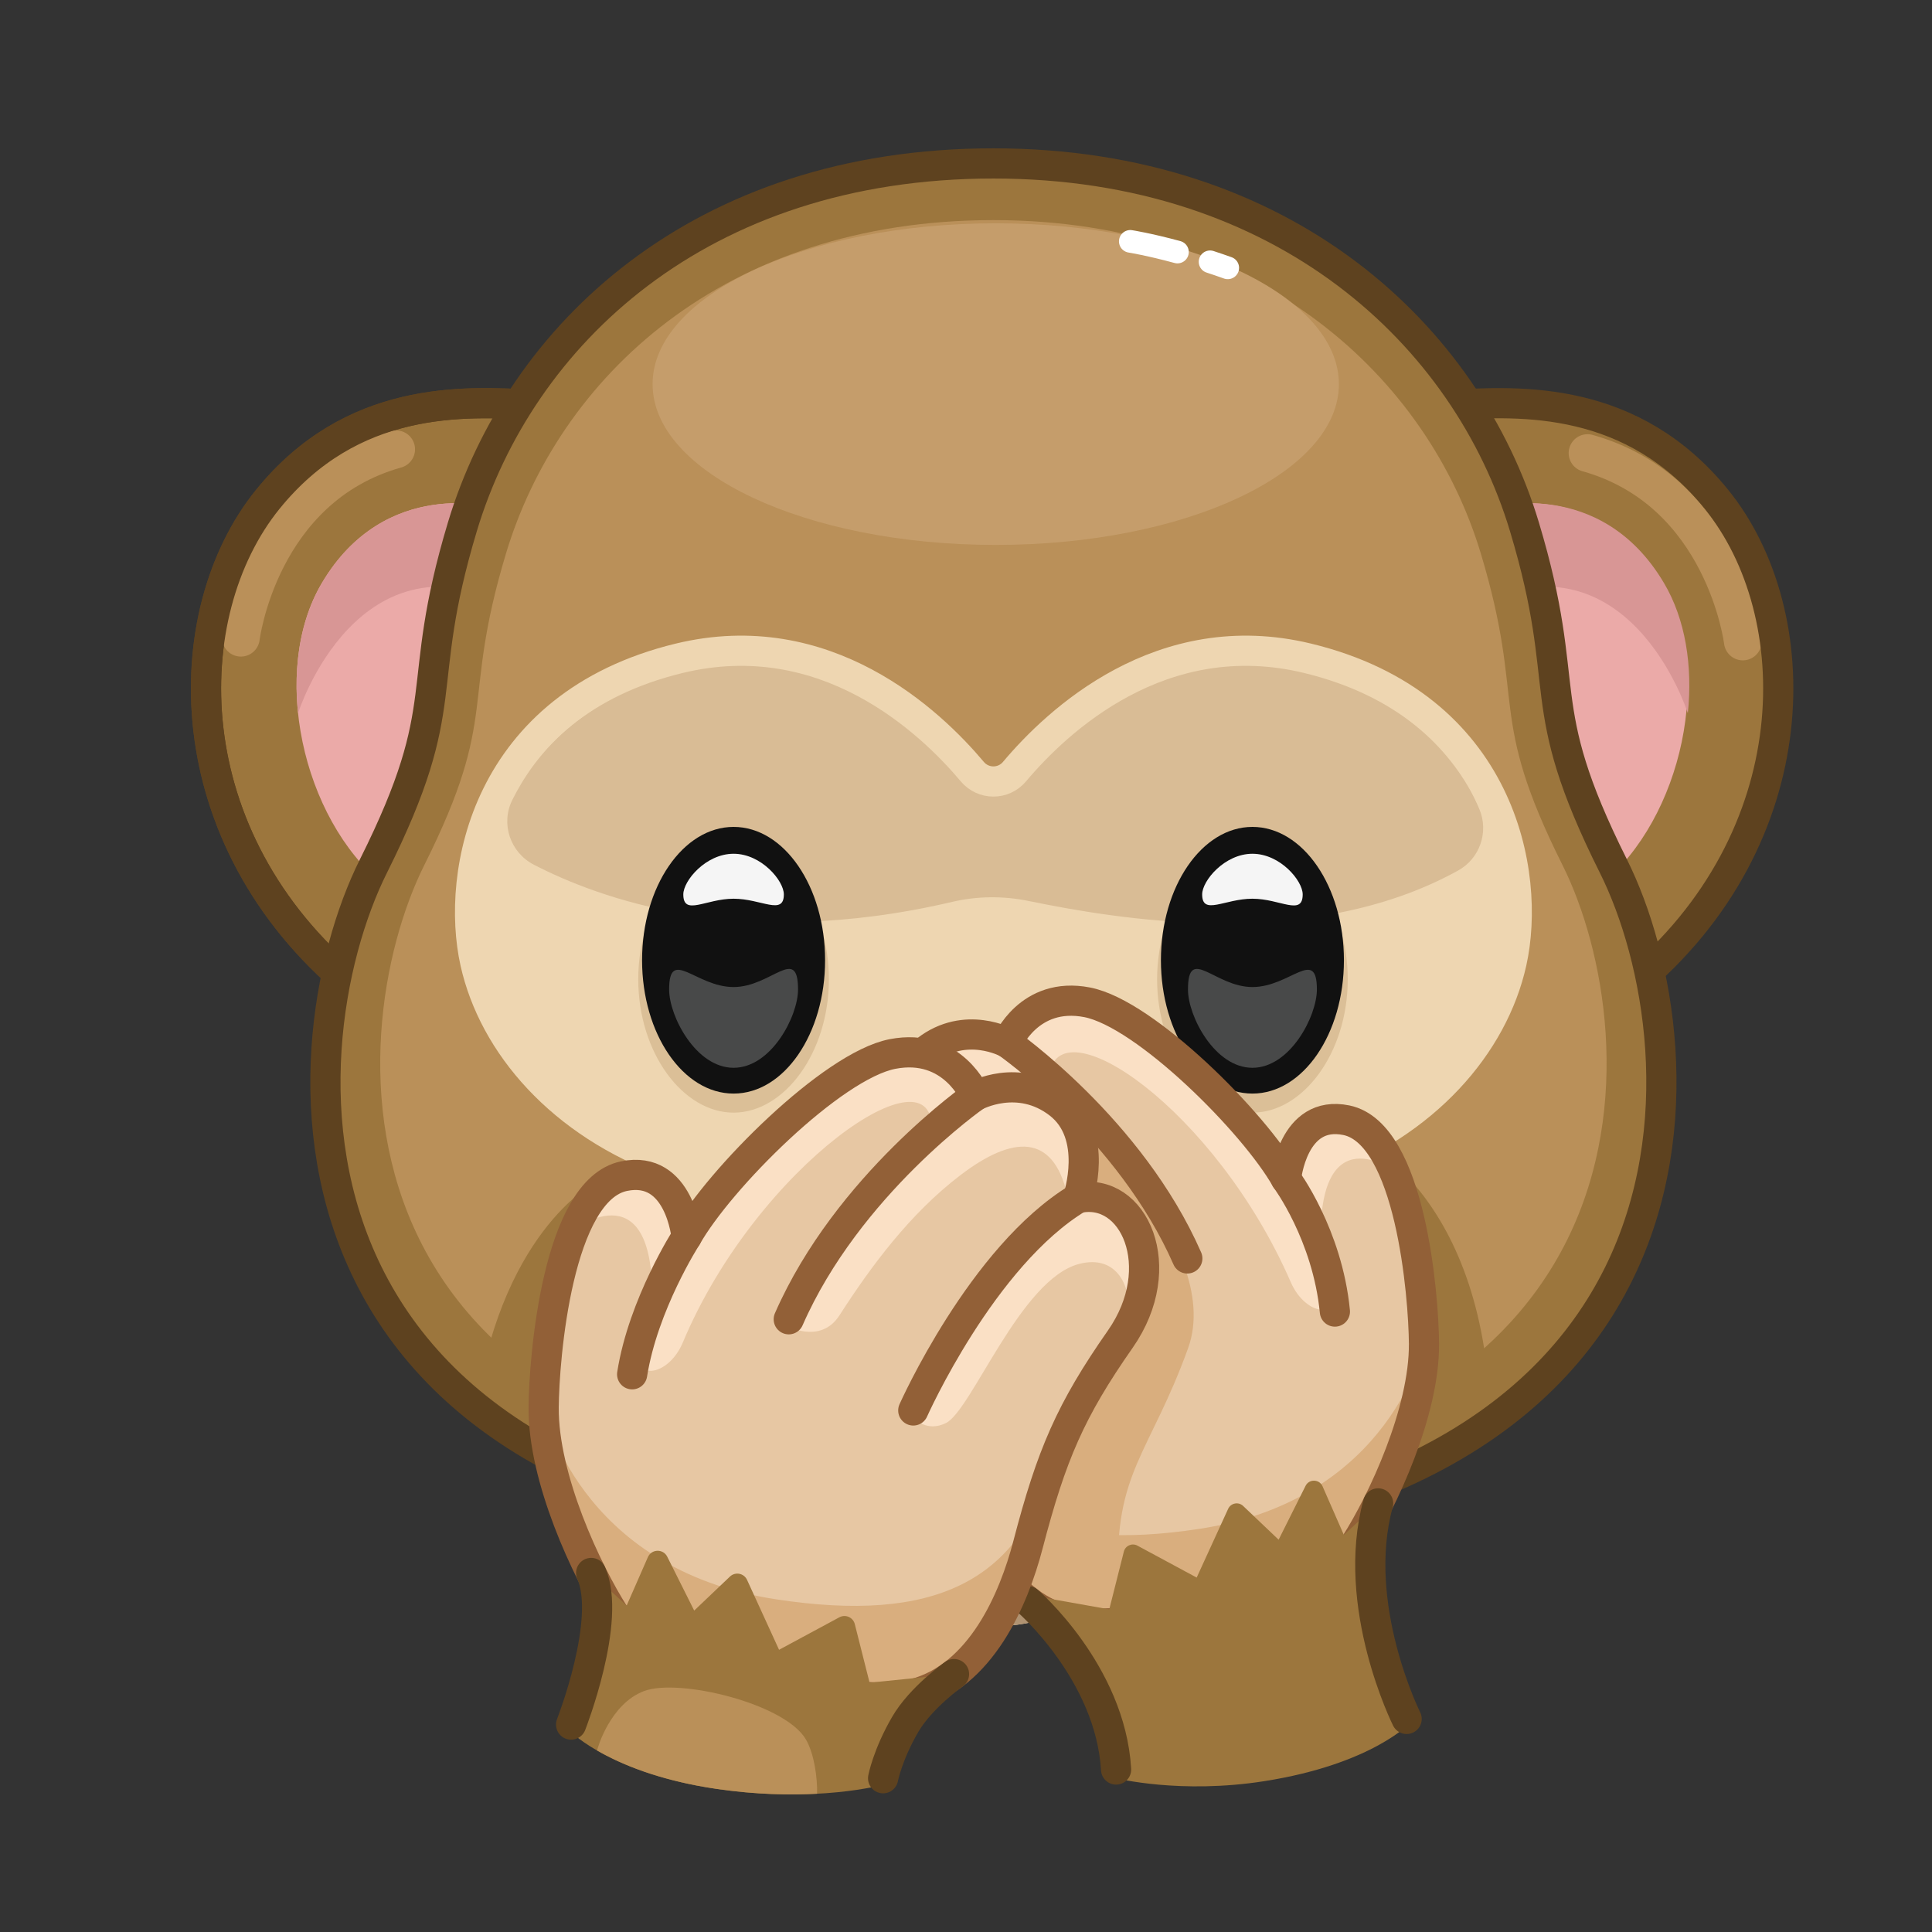 <svg xmlns="http://www.w3.org/2000/svg" viewBox="0 0 512 512" width="512" height="512" style="width: 100%; height: 100%; transform: translate3d(0,0,0);" preserveAspectRatio="xMidYMid meet"><rect x="0" y="0" width="512" height="512" fill="#333333" stroke="none"/><defs><clipPath id="__lottie_element_10021"><rect width="512" height="512" x="0" y="0"></rect></clipPath></defs><g clip-path="url(#__lottie_element_10021)"><g style="display: block;" transform="matrix(1,0,0,1,256,256)" opacity="1"><g opacity="1" transform="matrix(1,0,0,1,0,0)"><path fill="rgb(156,118,61)" fill-opacity="1" d=" M-113.838,-148.617 C-133.603,-149.922 -162.858,-151.042 -185.03,-123.674 C-209.502,-93.466 -209.973,-34.035 -162.685,5.199 C-113.157,46.291 -58.755,-144.98 -113.838,-148.617z"></path><path stroke-linecap="butt" stroke-linejoin="miter" fill-opacity="0" stroke-miterlimit="10" stroke="rgb(94,66,31)" stroke-opacity="1" stroke-width="8" d=" M-113.838,-148.617 C-133.603,-149.922 -162.858,-151.042 -185.03,-123.674 C-209.502,-93.466 -209.973,-34.035 -162.685,5.199 C-113.157,46.291 -58.755,-144.98 -113.838,-148.617z"></path></g><g opacity="1" transform="matrix(1,0,0,1,0,0)"><path stroke-linecap="round" stroke-linejoin="round" fill-opacity="0" stroke="rgb(186,144,89)" stroke-opacity="1" stroke-width="10" d=" M-192.166,-87.002 C-192.166,-87.002 -187.331,-126.749 -151.012,-136.931"></path></g><g opacity="1" transform="matrix(1,0,0,1,0,0)"><path stroke-linecap="butt" stroke-linejoin="miter" fill-opacity="0" stroke-miterlimit="10" stroke="rgb(94,66,31)" stroke-opacity="1" stroke-width="8" d=" M-113.838,-148.617 C-133.603,-149.922 -162.858,-151.042 -185.03,-123.674 C-209.502,-93.466 -209.973,-34.035 -162.685,5.199 C-113.157,46.291 -58.755,-144.98 -113.838,-148.617z"></path></g><g opacity="1" transform="matrix(1,0,0,1,0,0)"><path fill="rgb(235,170,168)" fill-opacity="1" d=" M-124.751,-121.463 C-124.751,-121.463 -153.851,-129.967 -170.721,-101.453 C-184.468,-78.218 -176.023,-39.145 -154.4,-21.519 C-128.684,-0.557 -107.023,-123.412 -124.751,-121.463z"></path></g><g opacity="1" transform="matrix(1,0,0,1,0,0)"><path fill="rgb(216,150,149)" fill-opacity="1" d=" M-118.6,-94.888 C-161.236,-117.045 -177.003,-67.02 -177.003,-67.02 C-177.013,-67.02 -177.013,-67.03 -177.023,-67.03 C-178.306,-79.458 -176.417,-91.816 -170.718,-101.455 C-153.854,-129.969 -124.753,-121.462 -124.753,-121.462 C-119.206,-122.068 -117.519,-110.479 -118.6,-94.888z"></path></g></g><g style="display: block;" transform="matrix(1,0,0,1,256,256)" opacity="1"><g opacity="1" transform="matrix(1,0,0,1,0,0)"><path fill="rgb(156,118,61)" fill-opacity="1" d=" M127.69,-148.617 C147.455,-149.922 176.71,-151.042 198.882,-123.674 C223.354,-93.466 223.825,-34.035 176.537,5.199 C127.009,46.291 72.607,-144.98 127.69,-148.617z"></path></g><g opacity="1" transform="matrix(1,0,0,1,0,0)"><path fill="rgb(235,170,168)" fill-opacity="1" d=" M138.603,-121.463 C138.603,-121.463 167.703,-129.967 184.573,-101.453 C198.32,-78.218 189.875,-39.145 168.252,-21.519 C142.536,-0.557 120.875,-123.412 138.603,-121.463z"></path></g><g opacity="1" transform="matrix(1,0,0,1,0,0)"><path stroke-linecap="round" stroke-linejoin="round" fill-opacity="0" stroke="rgb(186,144,89)" stroke-opacity="1" stroke-width="10" d=" M205.865,-86.002 C205.865,-86.002 201.031,-125.749 164.712,-135.931"></path></g><g opacity="1" transform="matrix(1,0,0,1,0,0)"><path stroke-linecap="butt" stroke-linejoin="miter" fill-opacity="0" stroke-miterlimit="10" stroke="rgb(94,66,31)" stroke-opacity="1" stroke-width="8" d=" M127.69,-148.617 C147.455,-149.922 176.71,-151.042 198.882,-123.674 C223.354,-93.466 223.825,-34.035 176.537,5.199 C127.009,46.291 72.607,-144.98 127.69,-148.617z"></path></g><g opacity="1" transform="matrix(1,0,0,1,0,0)"><path fill="rgb(216,150,149)" fill-opacity="1" d=" M132.877,-94.888 C175.513,-117.045 191.279,-67.02 191.279,-67.02 C191.289,-67.02 191.29,-67.03 191.3,-67.03 C192.583,-79.458 190.694,-91.816 184.995,-101.455 C168.131,-129.969 139.03,-121.462 139.03,-121.462 C133.483,-122.068 131.796,-110.479 132.877,-94.888z"></path></g></g><g style="display: block;" transform="matrix(1,0,0,1,256,256)" opacity="1"><g opacity="1" transform="matrix(1,0,0,1,0,0)"><path fill="rgb(156,118,61)" fill-opacity="1" d=" M171.547,-26.509 C149.548,-70.504 161.189,-72.525 147.986,-116.41 C132.781,-166.949 84.511,-212.689 7.263,-212.689 C-70.817,-212.689 -118.255,-166.949 -133.46,-116.41 C-146.663,-72.525 -135.022,-70.504 -157.021,-26.509 C-181.175,21.796 -191.376,153.49 7.263,153.49 C205.902,153.49 195.701,21.796 171.547,-26.509z"></path></g><g opacity="1" transform="matrix(1,0,0,1,0,0)"><path fill="rgb(186,144,89)" fill-opacity="1" d=" M158.07,-26.762 C137.876,-67.147 148.562,-69.003 136.442,-109.288 C122.485,-155.681 78.174,-197.669 7.263,-197.669 C-64.412,-197.669 -107.958,-155.681 -121.916,-109.288 C-134.036,-69.003 -123.35,-67.147 -143.544,-26.762 C-165.717,17.58 -175.08,138.471 7.263,138.471 C189.606,138.471 180.243,17.58 158.07,-26.762z"></path></g><g opacity="1" transform="matrix(1,0,0,1,0,0)"><path fill="rgb(197,157,107)" fill-opacity="1" d=" M98.819,-154.202 C98.819,-130.666 58.104,-111.586 7.881,-111.586 C-42.342,-111.586 -83.056,-130.666 -83.056,-154.202 C-83.056,-177.738 -42.342,-196.818 7.881,-196.818 C58.104,-196.818 98.819,-177.738 98.819,-154.202z"></path></g><g opacity="1" transform="matrix(1,0,0,1,0,0)"><g opacity="1" transform="matrix(1,0,0,1,0,0)"><path stroke-linecap="round" stroke-linejoin="round" fill-opacity="0" stroke="rgb(255,255,255)" stroke-opacity="1" stroke-width="6" d=" M64.678,-186.62 C66.189,-186.126 67.755,-185.592 69.367,-185.016"></path></g><g opacity="1" transform="matrix(1,0,0,1,0,0)"><path stroke-linecap="round" stroke-linejoin="round" fill-opacity="0" stroke="rgb(255,255,255)" stroke-opacity="1" stroke-width="6" d=" M43.539,-192.037 C43.539,-192.037 48.405,-191.278 56.038,-189.205"></path></g></g><g opacity="1" transform="matrix(1,0,0,1,0,0)"><path fill="rgb(156,118,61)" fill-opacity="1" d=" M-105.992,131.409 C-87.282,119.079 -70.602,84.299 -97.482,56.919 C-97.482,56.919 -122.196,68.596 -129.732,115.919 C-129.732,115.919 -105.992,131.409 -105.992,131.409z"></path></g><g opacity="1" transform="matrix(1,0,0,1,0,0)"><path fill="rgb(156,118,61)" fill-opacity="1" d=" M138.198,122.769 C128.818,129.159 117.788,134.809 104.868,139.469 C84.388,125.059 65.918,86.109 98.798,42.869 C98.798,42.869 134.097,54.436 138.587,112.139 C138.892,116.059 138.578,119.599 138.198,122.769z"></path></g><g opacity="1" transform="matrix(1,0,0,1,0,0)"><path stroke-linecap="butt" stroke-linejoin="miter" fill-opacity="0" stroke-miterlimit="10" stroke="rgb(94,66,31)" stroke-opacity="1" stroke-width="8" d=" M171.547,-26.509 C149.548,-70.504 161.189,-72.525 147.986,-116.41 C132.781,-166.949 84.511,-212.689 7.263,-212.689 C-70.817,-212.689 -118.255,-166.949 -133.46,-116.41 C-146.663,-72.525 -135.022,-70.504 -157.021,-26.509 C-181.175,21.796 -191.376,153.49 7.263,153.49 C205.902,153.49 195.701,21.796 171.547,-26.509z"></path></g><g opacity="1" transform="matrix(1,0,0,1,0,0)"><path fill="rgb(238,214,177)" fill-opacity="1" d=" M90.539,-81.545 C51.739,-90.951 24.096,-64.886 12.851,-51.505 C9.929,-48.028 4.597,-48.028 1.675,-51.505 C-9.57,-64.886 -37.213,-90.951 -76.013,-81.545 C-127.458,-69.073 -135.253,-24.384 -130.057,-1 C-125.203,20.841 -107.203,41.777 -78.596,52.066 C-75.144,53.308 -73.13,56.891 -73.915,60.474 C-77.385,76.319 -84.315,117.823 -68.115,141.28 C-65.303,145.352 -60.885,148.046 -55.983,148.72 C-48.601,149.735 -35.826,152.496 -25.088,159.947 C-8.113,171.726 7.263,171.004 7.263,171.004 C7.263,171.004 22.639,171.726 39.614,159.947 C50.351,152.496 63.126,149.735 70.508,148.72 C75.41,148.046 79.828,145.352 82.64,141.28 C98.84,117.823 91.911,76.319 88.441,60.474 C87.656,56.891 89.67,53.308 93.122,52.066 C121.729,41.777 139.73,20.841 144.583,-1 C149.78,-24.384 141.984,-69.073 90.539,-81.545z"></path></g><g opacity="1" transform="matrix(1,0,0,1,0,0)"><path fill="rgb(217,188,149)" fill-opacity="1" d=" M136.053,-41.567 C138.599,-35.514 136.165,-28.478 130.418,-25.3 C90.718,-3.346 39.027,-12.652 16.534,-17.243 C9.86,-18.605 2.97,-18.547 -3.661,-16.992 C-59.788,-3.829 -97.553,-18.086 -114.536,-26.852 C-120.78,-30.075 -123.376,-37.722 -120.232,-44.006 C-114.746,-54.971 -103.051,-70.975 -74.355,-78.355 C-35.691,-88.299 -9.572,-64.889 1.678,-51.509 C4.598,-48.029 9.928,-48.029 12.848,-51.509 C24.098,-64.889 50.951,-87.241 89.751,-77.841 C116.537,-71.342 129.358,-57.488 136.053,-41.567z"></path></g><g opacity="1" transform="matrix(1,0,0,1,0,0)"><path stroke-linecap="butt" stroke-linejoin="miter" fill-opacity="0" stroke-miterlimit="10" stroke="rgb(238,214,177)" stroke-opacity="1" stroke-width="8" d=" M90.539,-81.545 C51.739,-90.951 24.096,-64.886 12.851,-51.505 C9.929,-48.028 4.597,-48.028 1.675,-51.505 C-9.57,-64.886 -37.213,-90.951 -76.013,-81.545 C-127.458,-69.073 -135.253,-24.384 -130.057,-1 C-125.203,20.841 -107.203,41.777 -78.596,52.066 C-75.144,53.308 -73.13,56.891 -73.915,60.474 C-77.385,76.319 -84.315,117.823 -68.115,141.28 C-65.303,145.352 -60.885,148.046 -55.983,148.72 C-48.601,149.735 -35.826,152.496 -25.088,159.947 C-8.113,171.726 7.263,171.004 7.263,171.004 C7.263,171.004 22.639,171.726 39.614,159.947 C50.351,152.496 63.126,148.735 70.508,147.72 C75.41,147.046 79.828,145.352 82.64,141.28 C98.84,117.823 91.911,76.319 88.441,60.474 C87.656,56.891 89.67,53.308 93.122,52.066 C121.729,41.777 139.73,20.841 144.583,-1 C149.78,-24.384 141.984,-69.073 90.539,-81.545z"></path></g><g opacity="0.11" transform="matrix(1,0,0,1,0,0)"><path fill="rgb(156,118,61)" fill-opacity="1" d=" M93.816,126.031 C92.145,132.631 88.569,139.918 85.759,143.988 C82.949,148.058 75.409,148.051 70.509,148.721 C63.129,149.731 50.349,152.501 39.609,159.951 C22.639,171.731 7.259,171.001 7.259,171.001 C7.259,171.001 -8.111,171.731 -25.091,159.951 C-35.821,152.501 -48.601,149.731 -55.981,148.721 C-60.881,148.051 -67.09,148.099 -70.497,144.514 C-74.338,140.473 -77.671,131.173 -79.241,126.073 C-66.931,129.483 -29.561,140.171 -15.141,148.441 C2.789,158.731 22.509,154.101 30.909,148.441 C38.799,143.121 68.966,130.041 93.816,126.031z"></path></g><g opacity="1" transform="matrix(1,0,0,1,0,0)"><path stroke-linecap="round" stroke-linejoin="round" fill-opacity="0" stroke="rgb(176,147,114)" stroke-opacity="1" stroke-width="8" d=" M-69.026,145.311 C-51.815,150.437 -36.879,153.188 -25.887,160.148 C-7.277,171.93 7.263,171.004 7.263,171.004 C7.263,171.004 22.639,171.726 39.614,159.947 C49.796,152.882 64.616,150.091 83.273,145.311"></path></g></g><g style="display: block;" transform="matrix(1,0,0,1,257.957,250.64)" opacity="1"><g opacity="1" transform="matrix(1,0,0,1,0,0)"><g opacity="1" transform="matrix(1,0,0,1,0,0)"><path fill="rgb(219,191,151)" fill-opacity="1" d=" M35.881,85.862 C34.406,85.213 29.666,85.401 23.004,85.153 C20.31,85.053 13.009,84.882 5.922,84.882 C-1.165,84.882 -8.772,84.86 -11.465,85 C-18.123,85.347 -22.92,85.213 -24.395,85.862 C-26.395,86.742 -24.777,91.434 -22.277,95.229 C-18.733,100.608 -5.672,108.802 5.746,108.802 C17.164,108.802 30.225,100.608 33.769,95.229 C36.269,91.434 37.881,86.742 35.881,85.862z"></path></g></g><g opacity="1" transform="matrix(1,0,0,1,0,0)"><path fill="rgb(255,244,233)" fill-opacity="1" d=" M34.242,89.001 C32.594,88.787 29.711,90.816 22.8,90.529 C20.005,90.413 13.282,90.224 5.925,90.224 C-1.432,90.224 -8.381,90.213 -11.174,90.371 C-18.08,90.761 -21.152,88.537 -22.749,89.001 C-25.797,89.886 -24.418,97.153 -21.823,100.948 C-18.145,106.327 -6.119,115.682 5.733,115.682 C17.585,115.682 29.875,106.589 33.554,101.21 C36.149,97.415 37.43,89.414 34.242,89.001z"></path></g><g opacity="1" transform="matrix(1,0,0,1,0,0)"><path fill="rgb(63,10,36)" fill-opacity="1" d=" M34.242,89.001 C32.767,88.352 29.176,88.502 22.514,88.254 C19.82,88.154 13.012,88.022 5.925,88.022 C-1.162,88.022 -8.229,87.952 -10.922,88.092 C-17.58,88.439 -21.274,88.352 -22.749,89.001 C-24.749,89.881 -23.134,93.636 -20.634,97.431 C-17.09,102.81 -5.672,111.004 5.746,111.004 C17.164,111.004 28.583,102.81 32.127,97.431 C34.627,93.636 36.242,89.881 34.242,89.001z"></path></g><g opacity="1" transform="matrix(1,0,0,1,0,0)"><path fill="rgb(178,70,96)" fill-opacity="1" d=" M23.022,105.559 C18.095,108.61 11.917,111.007 5.744,111.007 C-0.603,111.007 -6.949,108.287 -11.941,105.116 C-12.177,105.116 -9.552,106.691 -8.151,106.691 C-1.747,106.691 5.555,107.59 5.555,107.59 C5.555,107.59 13.255,105.813 19.484,106.941 C20.823,107.184 23.698,105.559 23.022,105.559z"></path></g><g opacity="1" transform="matrix(1,0,0,1,0,0)"><path fill="rgb(4,0,1)" fill-opacity="1" d=" M34.087,94.056 C34.465,92.652 34.334,91.588 33.413,91.171 C31.978,90.521 28.162,90.535 21.686,90.319 C19.072,90.232 12.804,90.195 5.926,90.195 C-0.958,90.195 -7.45,90.019 -10.068,90.145 C-16.534,90.457 -20.485,90.519 -21.919,91.171 C-22.839,91.589 -22.97,92.647 -22.598,94.051 C-23.786,91.612 -24.142,89.614 -22.751,89.003 C-21.272,88.353 -17.58,88.439 -10.92,88.092 C-8.226,87.952 -1.16,88.02 5.926,88.02 C13.012,88.02 19.818,88.155 22.514,88.255 C29.179,88.502 32.765,88.358 34.24,89.003 C35.636,89.614 35.275,91.617 34.087,94.056z"></path></g></g><g style="display: block;" transform="matrix(1,0,0,1,256,256)" opacity="1"><g opacity="1" transform="matrix(1,0,0,1,0,0)"><path fill="rgb(217,188,149)" fill-opacity="1" d=" M25.894,24.253 C22.266,24.159 16.857,25.867 13.809,27.218 C10.657,28.616 4.991,28.616 1.839,27.218 C-1.209,25.867 -6.618,24.159 -10.246,24.253 C-21.532,24.545 -26.77,30.979 -26.665,41.446 C-26.586,49.348 -22.005,65.059 7.824,65.059 C37.356,65.059 41.868,49.606 42.313,41.446 C42.883,30.994 37.181,24.545 25.894,24.253z"></path></g><g opacity="1" transform="matrix(1,0,0,1,0,0)"><g opacity="1" transform="matrix(1,0,0,1,0,0)"><path fill="rgb(238,214,178)" fill-opacity="1" d=" M1.691,41.39 C4.2,46.304 2.183,52.356 -1.764,54.371 C-5.711,56.386 -10.555,54.193 -13.367,49.446 C-17.592,42.312 -15.805,36.618 -11.858,34.603 C-7.911,32.588 -2.239,33.691 1.691,41.39z"></path></g><g opacity="1" transform="matrix(1,0,0,1,0,0)"><path fill="rgb(103,68,48)" fill-opacity="1" d=" M0.476,39.161 C2.985,44.075 1.818,49.693 -2.129,51.708 C-6.077,53.723 -11.31,51.373 -13.819,46.459 C-16.328,41.545 -15.162,35.927 -11.214,33.912 C-7.267,31.897 -2.033,34.247 0.476,39.161z"></path></g><g opacity="1" transform="matrix(1,0,0,1,0,0)"><path fill="rgb(54,22,9)" fill-opacity="1" d=" M0.475,39.162 C0.944,40.081 1.29,41.03 1.503,41.973 C-1.016,37.123 -6.578,35.701 -10.322,37.612 C-14.066,39.523 -14.597,44.078 -12.12,48.971 C-12.763,48.237 -13.342,47.396 -13.82,46.46 C-16.331,41.542 -15.165,35.926 -11.217,33.91 C-7.269,31.894 -2.036,34.244 0.475,39.162z"></path></g></g><g opacity="1" transform="matrix(1,0,0,1,0,0)"><g opacity="1" transform="matrix(1,0,0,1,0,0)"><path fill="rgb(238,214,178)" fill-opacity="1" d=" M14.071,41.39 C11.562,46.304 13.58,52.356 17.527,54.371 C21.474,56.386 26.317,54.193 29.129,49.446 C33.354,42.312 31.568,36.618 27.621,34.603 C23.674,32.588 18.001,33.691 14.071,41.39z"></path></g><g opacity="1" transform="matrix(1,0,0,1,0,0)"><path fill="rgb(103,68,48)" fill-opacity="1" d=" M15.286,39.161 C12.777,44.075 13.944,49.693 17.891,51.708 C21.838,53.723 27.072,51.373 29.581,46.459 C32.09,41.545 30.924,35.927 26.977,33.912 C23.03,31.897 17.795,34.247 15.286,39.161z"></path></g><g opacity="1" transform="matrix(1,0,0,1,0,0)"><path fill="rgb(54,22,9)" fill-opacity="1" d=" M15.287,39.162 C14.818,40.081 14.473,41.03 14.26,41.973 C16.779,37.123 22.341,35.701 26.085,37.612 C29.829,39.523 30.359,44.078 27.883,48.971 C28.526,48.237 29.105,47.396 29.583,46.46 C32.094,41.542 30.927,35.926 26.979,33.91 C23.031,31.894 17.798,34.244 15.287,39.162z"></path></g></g></g><g style="display: block;" transform="matrix(1,0,0,1,258.189,249.704)" opacity="1"><g opacity="1" transform="matrix(1,0,0,1,0,0)"><path fill="rgb(219,191,151)" fill-opacity="1" d=" M-38.523,9.822 C-38.523,29.338 -50.39,45.158 -63.783,45.158 C-77.176,45.158 -89.044,29.338 -89.044,9.822 C-89.044,-9.694 -77.176,-25.514 -63.783,-25.514 C-50.39,-25.514 -38.523,-9.694 -38.523,9.822z"></path></g><g opacity="1" transform="matrix(1,0,0,1,0,0)"><g opacity="1" transform="matrix(1,0,0,1,0,0)"><path fill="rgb(17,17,17)" fill-opacity="1" d=" M-39.533,4.77 C-39.533,24.286 -50.39,40.106 -63.783,40.106 C-77.176,40.106 -88.033,24.286 -88.033,4.77 C-88.033,-14.746 -77.176,-30.566 -63.783,-30.566 C-50.39,-30.566 -39.533,-14.746 -39.533,4.77z"></path></g><g opacity="1" transform="matrix(1,0,0,1,0,0)"><path fill="rgb(245,245,245)" fill-opacity="1" d=" M-50.461,-12.676 C-50.461,-6.975 -56.425,-11.535 -63.783,-11.535 C-71.141,-11.535 -77.106,-6.848 -77.106,-12.676 C-77.106,-16.306 -71.141,-23.45 -63.783,-23.45 C-56.425,-23.45 -50.461,-16.305 -50.461,-12.676z"></path></g><g opacity="1" transform="matrix(1,0,0,1,0,0)"><path fill="rgb(72,73,73)" fill-opacity="1" d=" M-46.701,12.524 C-46.701,19.603 -53.797,33.272 -63.783,33.272 C-73.769,33.272 -80.865,19.603 -80.865,12.524 C-80.865,1.167 -73.769,11.875 -63.783,11.875 C-53.797,11.875 -46.701,0.653 -46.701,12.524z"></path></g></g></g><g style="display: block;" transform="matrix(-1,0,0,1,268.123,249.704)" opacity="1"><g opacity="1" transform="matrix(1,0,0,1,0,0)"><path fill="rgb(219,191,151)" fill-opacity="1" d=" M-38.523,9.822 C-38.523,29.338 -50.39,45.158 -63.783,45.158 C-77.176,45.158 -89.044,29.338 -89.044,9.822 C-89.044,-9.694 -77.176,-25.514 -63.783,-25.514 C-50.39,-25.514 -38.523,-9.694 -38.523,9.822z"></path></g><g opacity="1" transform="matrix(1,0,0,1,0,0)"><g opacity="1" transform="matrix(1,0,0,1,0,0)"><path fill="rgb(17,17,17)" fill-opacity="1" d=" M-39.533,4.77 C-39.533,24.286 -50.39,40.106 -63.783,40.106 C-77.176,40.106 -88.033,24.286 -88.033,4.77 C-88.033,-14.746 -77.176,-30.566 -63.783,-30.566 C-50.39,-30.566 -39.533,-14.746 -39.533,4.77z"></path></g><g opacity="1" transform="matrix(1,0,0,1,0,0)"><path fill="rgb(245,245,245)" fill-opacity="1" d=" M-50.461,-12.676 C-50.461,-6.975 -56.425,-11.535 -63.783,-11.535 C-71.141,-11.535 -77.106,-6.848 -77.106,-12.676 C-77.106,-16.306 -71.141,-23.45 -63.783,-23.45 C-56.425,-23.45 -50.461,-16.305 -50.461,-12.676z"></path></g><g opacity="1" transform="matrix(1,0,0,1,0,0)"><path fill="rgb(72,73,73)" fill-opacity="1" d=" M-46.701,12.524 C-46.701,19.603 -53.797,33.272 -63.783,33.272 C-73.769,33.272 -80.865,19.603 -80.865,12.524 C-80.865,1.167 -73.769,11.875 -63.783,11.875 C-53.797,11.875 -46.701,0.653 -46.701,12.524z"></path></g></g></g><g style="display: block;" transform="matrix(1,0,0,1,256,256)" opacity="1"><g opacity="1" transform="matrix(1,0,0,1,0,0)"><path fill="rgb(231,199,163)" fill-opacity="1" d=" M84.801,56.426 C84.801,56.426 86.513,37.931 100.799,40.872 C117.858,44.384 121.279,87.495 121.371,100.078 C121.503,118.141 110.484,141.754 103.133,153.279 C95.782,164.804 43.599,177.85 26.54,173.334 C9.481,168.818 0.951,149.25 -2.561,135.201 C-6.073,121.152 -19.623,99.49 -28.139,82.573 C-38.242,62.503 -29.646,43.465 -15.379,46.475 C-15.379,46.475 -20.862,30.335 -10.471,22.307 C-0.08,14.279 10.93,20.356 10.93,20.356 C10.93,20.356 16.645,6.614 32.115,9.624 C47.585,12.634 76.465,41.624 84.801,56.426z"></path></g><g opacity="1" transform="matrix(1,0,0,1,0,0)"><path fill="rgb(250,224,197)" fill-opacity="1" d=" M-30.389,79.296 C-29.162,79.325 -28.53,78.819 -28.725,77.573 C-29.981,69.688 -26.045,60.934 -16.098,63.564 C-0.958,67.568 11.577,101.352 18.211,104.605 C23.216,107.06 26.25,103.405 26.25,103.405 C17.237,75.006 -13.051,45.535 -13.051,45.535 C-9.4,30.018 0.812,30.233 14.469,40.649 C27.548,50.624 37.582,64.239 45.669,76.813 C50.668,84.586 59.669,79.333 59.669,79.333 C47.958,52.64 21.955,29.395 21.955,29.395 C24.034,9.312 66.067,37.824 86.088,83.832 C89.992,92.803 99.867,94.186 97.478,83.959 C96.632,80.338 94.003,73.951 94.003,73.951 C93.078,39.217 113.423,54.17 114.027,54.618 C110.99,47.443 106.853,42.06 101.246,40.902 C86.838,37.933 85.115,56.584 85.115,56.584 C76.714,41.661 47.597,12.428 31.992,9.4 C16.397,6.363 10.634,20.215 10.634,20.215 C10.634,20.215 -0.464,14.092 -10.939,22.182 C-21.413,30.281 -15.884,46.548 -15.884,46.548 C-29.405,43.696 -37.865,60.469 -30.389,79.296z"></path></g><g opacity="1" transform="matrix(1,0,0,1,0,0)"><path fill="rgb(217,174,126)" fill-opacity="1" d=" M58.868,101.259 C48.808,129.109 39.132,134.346 40.423,162.196 C40.734,168.906 40.697,168.289 37.807,174.209 C33.307,174.359 29.418,174.099 26.538,173.339 C9.478,168.819 0.947,149.249 -2.563,135.199 C-6.073,121.149 -19.623,99.489 -28.143,82.569 C-38.243,62.499 -29.642,43.469 -15.382,46.479 C-15.382,46.479 -16.453,43.329 -16.753,39.119 C3.857,35.199 19.368,32.959 24.038,33.989 C24.038,33.989 68.928,73.409 58.868,101.259z"></path></g><g opacity="1" transform="matrix(1,0,0,1,0,0)"><path fill="rgb(217,174,126)" fill-opacity="1" d=" M-15.584,106 C-9.838,116.683 -4.56,127.181 -2.56,135.201 C0.952,149.25 9.479,168.821 26.543,173.338 C43.597,177.845 95.783,164.801 103.129,153.279 C110.485,141.757 121.501,118.137 121.374,100.078 C121.374,100.078 112.841,141.389 61.87,149.162 C21.643,155.297 -0.228,144.791 -8.921,114.283 C-10.18,109.873 -12.511,107.249 -15.584,106z"></path></g><g opacity="1" transform="matrix(1,0,0,1,0,0)"><path stroke-linecap="round" stroke-linejoin="round" fill-opacity="0" stroke="rgb(146,96,55)" stroke-opacity="1" stroke-width="8" d=" M84.801,56.426 C84.801,56.426 86.513,37.931 100.799,40.872 C117.858,44.384 121.279,87.495 121.371,100.078 C121.503,118.141 110.484,141.754 103.133,153.279 C95.782,164.804 43.599,177.85 26.54,173.334 C9.481,168.818 1.094,149.213 -2.561,135.201 C-8.582,112.121 -13.427,100.831 -26.187,82.573 C-39.058,64.156 -29.646,43.465 -15.379,46.475 C-15.379,46.475 -20.862,30.335 -10.471,22.307 C-0.08,14.279 10.93,20.356 10.93,20.356 C10.93,20.356 16.645,6.614 32.115,9.624 C47.585,12.634 76.465,41.624 84.801,56.426z"></path></g><g opacity="1" transform="matrix(1,0,0,1,0,0)"><path stroke-linecap="round" stroke-linejoin="round" fill-opacity="0" stroke="rgb(146,96,55)" stroke-opacity="1" stroke-width="8" d=" M84.801,56.426 C84.801,56.426 95.782,71.145 97.761,91.577"></path></g><g opacity="1" transform="matrix(1,0,0,1,0,0)"><path stroke-linecap="round" stroke-linejoin="round" fill-opacity="0" stroke="rgb(146,96,55)" stroke-opacity="1" stroke-width="8" d=" M10.93,20.356 C10.93,20.356 43.599,43.13 58.652,77.5"></path></g><g opacity="1" transform="matrix(1,0,0,1,0,0)"><path stroke-linecap="round" stroke-linejoin="round" fill-opacity="0" stroke="rgb(146,96,55)" stroke-opacity="1" stroke-width="8" d=" M26.791,100.831 C26.791,100.831 9.212,61.304 -15.379,46.475"></path></g><g opacity="1" transform="matrix(1,0,0,1,0,0)"><path fill="rgb(156,118,61)" fill-opacity="1" d=" M117.769,200.533 C117.769,200.533 101.764,169.49 109.216,142.416 C109.216,142.416 100.13,150.755 100.13,150.755 C100.13,150.755 94.488,137.882 94.488,137.882 C93.642,135.953 90.929,135.884 89.987,137.768 C89.987,137.768 82.849,152.037 82.849,152.037 C82.849,152.037 73.446,143.093 73.446,143.093 C72.21,141.917 70.182,142.307 69.472,143.859 C69.472,143.859 61.133,162.072 61.133,162.072 C61.133,162.072 45.423,153.607 45.423,153.607 C43.998,152.839 42.229,153.616 41.833,155.186 C41.833,155.186 37.969,170.491 37.969,170.491 C37.969,170.491 14.365,166.293 14.365,166.293 C14.365,166.293 36.975,183.624 39.775,215.253 C39.775,215.253 56.775,219.541 79.111,216.018 C107.64,211.519 117.769,200.533 117.769,200.533z"></path></g><g opacity="1" transform="matrix(1,0,0,1,0,0)"><path stroke-linecap="round" stroke-linejoin="round" fill-opacity="0" stroke="rgb(94,66,31)" stroke-opacity="1" stroke-width="8" d=" M116.769,199.533 C116.769,199.533 101.764,169.49 109.216,142.416"></path></g><g opacity="1" transform="matrix(1,0,0,1,0,0)"><path stroke-linecap="round" stroke-linejoin="round" fill-opacity="0" stroke="rgb(94,66,31)" stroke-opacity="1" stroke-width="8" d=" M16.365,168.293 C16.365,168.293 38.26,187.255 39.775,212.939"></path></g></g><g style="display: block;" transform="matrix(1,0,0,1,256,256)" opacity="1"><g opacity="1" transform="matrix(1,0,0,1,0,0)"><g opacity="1" transform="matrix(1,0,0,1,0,0)"><path fill="rgb(231,199,163)" fill-opacity="1" d=" M-74.052,71.796 C-74.052,71.796 -75.826,52.641 -90.621,55.687 C-108.289,59.324 -111.832,103.973 -111.927,117.005 C-112.064,135.712 -100.651,160.168 -93.038,172.104 C-85.425,184.04 -31.381,197.551 -13.713,192.874 C3.955,188.197 12.789,167.931 16.426,153.381 C20.064,138.831 34.097,116.395 42.916,98.875 C53.379,78.089 44.477,58.371 29.701,61.489 C29.701,61.489 35.381,44.774 24.619,36.46 C13.857,28.146 2.453,34.439 2.453,34.439 C2.453,34.439 -3.466,20.206 -19.488,23.324 C-35.51,26.442 -65.418,56.466 -74.052,71.796z"></path></g><g opacity="1" transform="matrix(1,0,0,1,0,0)"><path fill="rgb(250,224,197)" fill-opacity="1" d=" M44.598,95.129 C43.338,95.159 42.688,94.639 42.888,93.359 C44.178,85.259 40.134,76.267 29.917,78.969 C14.364,83.082 1.489,117.785 -5.326,121.127 C-10.468,123.648 -13.584,119.894 -13.584,119.894 C-4.326,90.721 26.788,60.449 26.788,60.449 C23.038,44.509 12.547,44.73 -1.482,55.429 C-14.917,65.676 -25.226,79.662 -33.533,92.579 C-38.668,100.564 -47.914,95.167 -47.914,95.167 C-35.884,67.747 -9.173,43.869 -9.173,43.869 C-7.448,20.356 -55.34,52.739 -75.053,99.789 C-78.937,109.059 -89.207,110.425 -86.753,99.919 C-85.884,96.199 -83.182,89.639 -83.182,89.639 C-82.232,53.959 -103.133,69.319 -103.753,69.779 C-100.633,62.409 -96.383,56.879 -90.623,55.689 C-75.823,52.639 -74.053,71.799 -74.053,71.799 C-65.423,56.469 -35.512,26.439 -19.482,23.329 C-3.462,20.209 2.457,34.439 2.457,34.439 C2.457,34.439 13.858,28.149 24.618,36.459 C35.378,44.779 29.698,61.489 29.698,61.489 C43.588,58.559 52.278,75.789 44.598,95.129z"></path></g><g opacity="1" transform="matrix(1,0,0,1,0,0)"><path fill="rgb(217,174,126)" fill-opacity="1" d=" M29.914,123.139 C23.963,134.203 18.496,145.075 16.425,153.381 C12.787,167.931 3.956,188.2 -13.716,192.878 C-31.378,197.546 -85.426,184.037 -93.035,172.104 C-100.654,160.171 -112.062,135.708 -111.93,117.005 C-111.93,117.005 -103.093,159.79 -50.304,167.84 C-8.641,174.193 14.01,163.313 23.013,131.717 C24.316,127.15 26.731,124.432 29.914,123.139z"></path></g><g opacity="1" transform="matrix(1,0,0,1,0,0)"><path stroke-linecap="round" stroke-linejoin="round" fill-opacity="0" stroke="rgb(146,96,55)" stroke-opacity="1" stroke-width="8" d=" M-74.052,71.796 C-74.052,71.796 -75.826,52.641 -90.621,55.687 C-108.289,59.324 -111.832,103.973 -111.927,117.005 C-112.064,135.712 -100.651,160.168 -93.038,172.104 C-85.425,184.04 -31.381,197.551 -13.713,192.874 C3.955,188.197 12.64,167.893 16.426,153.381 C22.662,129.477 27.68,117.784 40.895,98.875 C54.225,79.801 44.477,58.371 29.701,61.489 C29.701,61.489 35.381,44.774 24.619,36.46 C13.857,28.146 2.453,34.439 2.453,34.439 C2.453,34.439 -3.466,20.206 -19.488,23.324 C-35.51,26.442 -65.418,56.466 -74.052,71.796z"></path></g><g opacity="1" transform="matrix(1,0,0,1,0,0)"><path stroke-linecap="round" stroke-linejoin="round" fill-opacity="0" stroke="rgb(146,96,55)" stroke-opacity="1" stroke-width="8" d=" M-74.052,71.796 C-74.052,71.796 -85.554,89.637 -88.475,108.2"></path></g><g opacity="1" transform="matrix(1,0,0,1,0,0)"><path stroke-linecap="round" stroke-linejoin="round" fill-opacity="0" stroke="rgb(146,96,55)" stroke-opacity="1" stroke-width="8" d=" M2.453,34.439 C2.453,34.439 -31.382,58.025 -46.971,93.621"></path></g><g opacity="1" transform="matrix(1,0,0,1,0,0)"><path stroke-linecap="round" stroke-linejoin="round" fill-opacity="0" stroke="rgb(146,96,55)" stroke-opacity="1" stroke-width="8" d=" M-13.973,117.785 C-13.973,117.785 4.233,76.848 29.701,61.489"></path></g><g opacity="1" transform="matrix(1,0,0,1,0,0)"><path fill="rgb(156,118,61)" fill-opacity="1" d=" M-104.652,203.032 C-104.652,203.032 -93.792,173.325 -99.338,160.853 C-99.338,160.853 -89.929,169.49 -89.929,169.49 C-89.929,169.49 -84.308,156.667 -84.308,156.667 C-83.343,154.466 -80.25,154.388 -79.175,156.537 C-79.175,156.537 -72.031,170.818 -72.031,170.818 C-72.031,170.818 -62.557,161.806 -62.557,161.806 C-61.147,160.464 -58.835,160.91 -58.025,162.68 C-58.025,162.68 -49.54,181.211 -49.54,181.211 C-49.54,181.211 -33.564,172.602 -33.564,172.602 C-31.938,171.726 -29.922,172.613 -29.47,174.404 C-29.47,174.404 -25.55,189.929 -25.55,189.929 C-25.55,189.929 -3.175,187.653 -3.175,187.653 C-3.175,187.653 -21.968,198.453 -21.968,216.967 C-21.968,216.967 -39.626,221.91 -65.965,218.094 C-93.576,214.094 -104.652,203.032 -104.652,203.032z"></path></g></g><g opacity="1" transform="matrix(1,0,0,1,0,0)"><path stroke-linecap="round" stroke-linejoin="round" fill-opacity="0" stroke="rgb(94,66,31)" stroke-opacity="1" stroke-width="8" d=" M-104.652,201.032 C-104.652,201.032 -93.792,173.325 -99.338,160.853"></path></g><g opacity="1" transform="matrix(1,0,0,1,0,0)"><path stroke-linecap="round" stroke-linejoin="round" fill-opacity="0" stroke="rgb(94,66,31)" stroke-opacity="1" stroke-width="8" d=" M-3.175,187.653 C-3.175,187.653 -11.971,193.839 -16.138,201.032 C-20.795,209.07 -21.968,215.253 -21.968,215.253"></path></g><g opacity="1" transform="matrix(1,0,0,1,0,0)"><path fill="rgb(186,144,89)" fill-opacity="1" d=" M-39.462,219.359 C-46.582,219.739 -55.602,219.599 -65.962,218.099 C-81.432,215.859 -91.713,211.399 -97.763,207.899 C-97.693,207.339 -94.288,195.504 -85.293,192.139 C-76.053,188.682 -47.883,195.446 -42.393,205.029 C-40.202,208.854 -39.346,215.253 -39.462,219.359z"></path></g></g></g></svg>